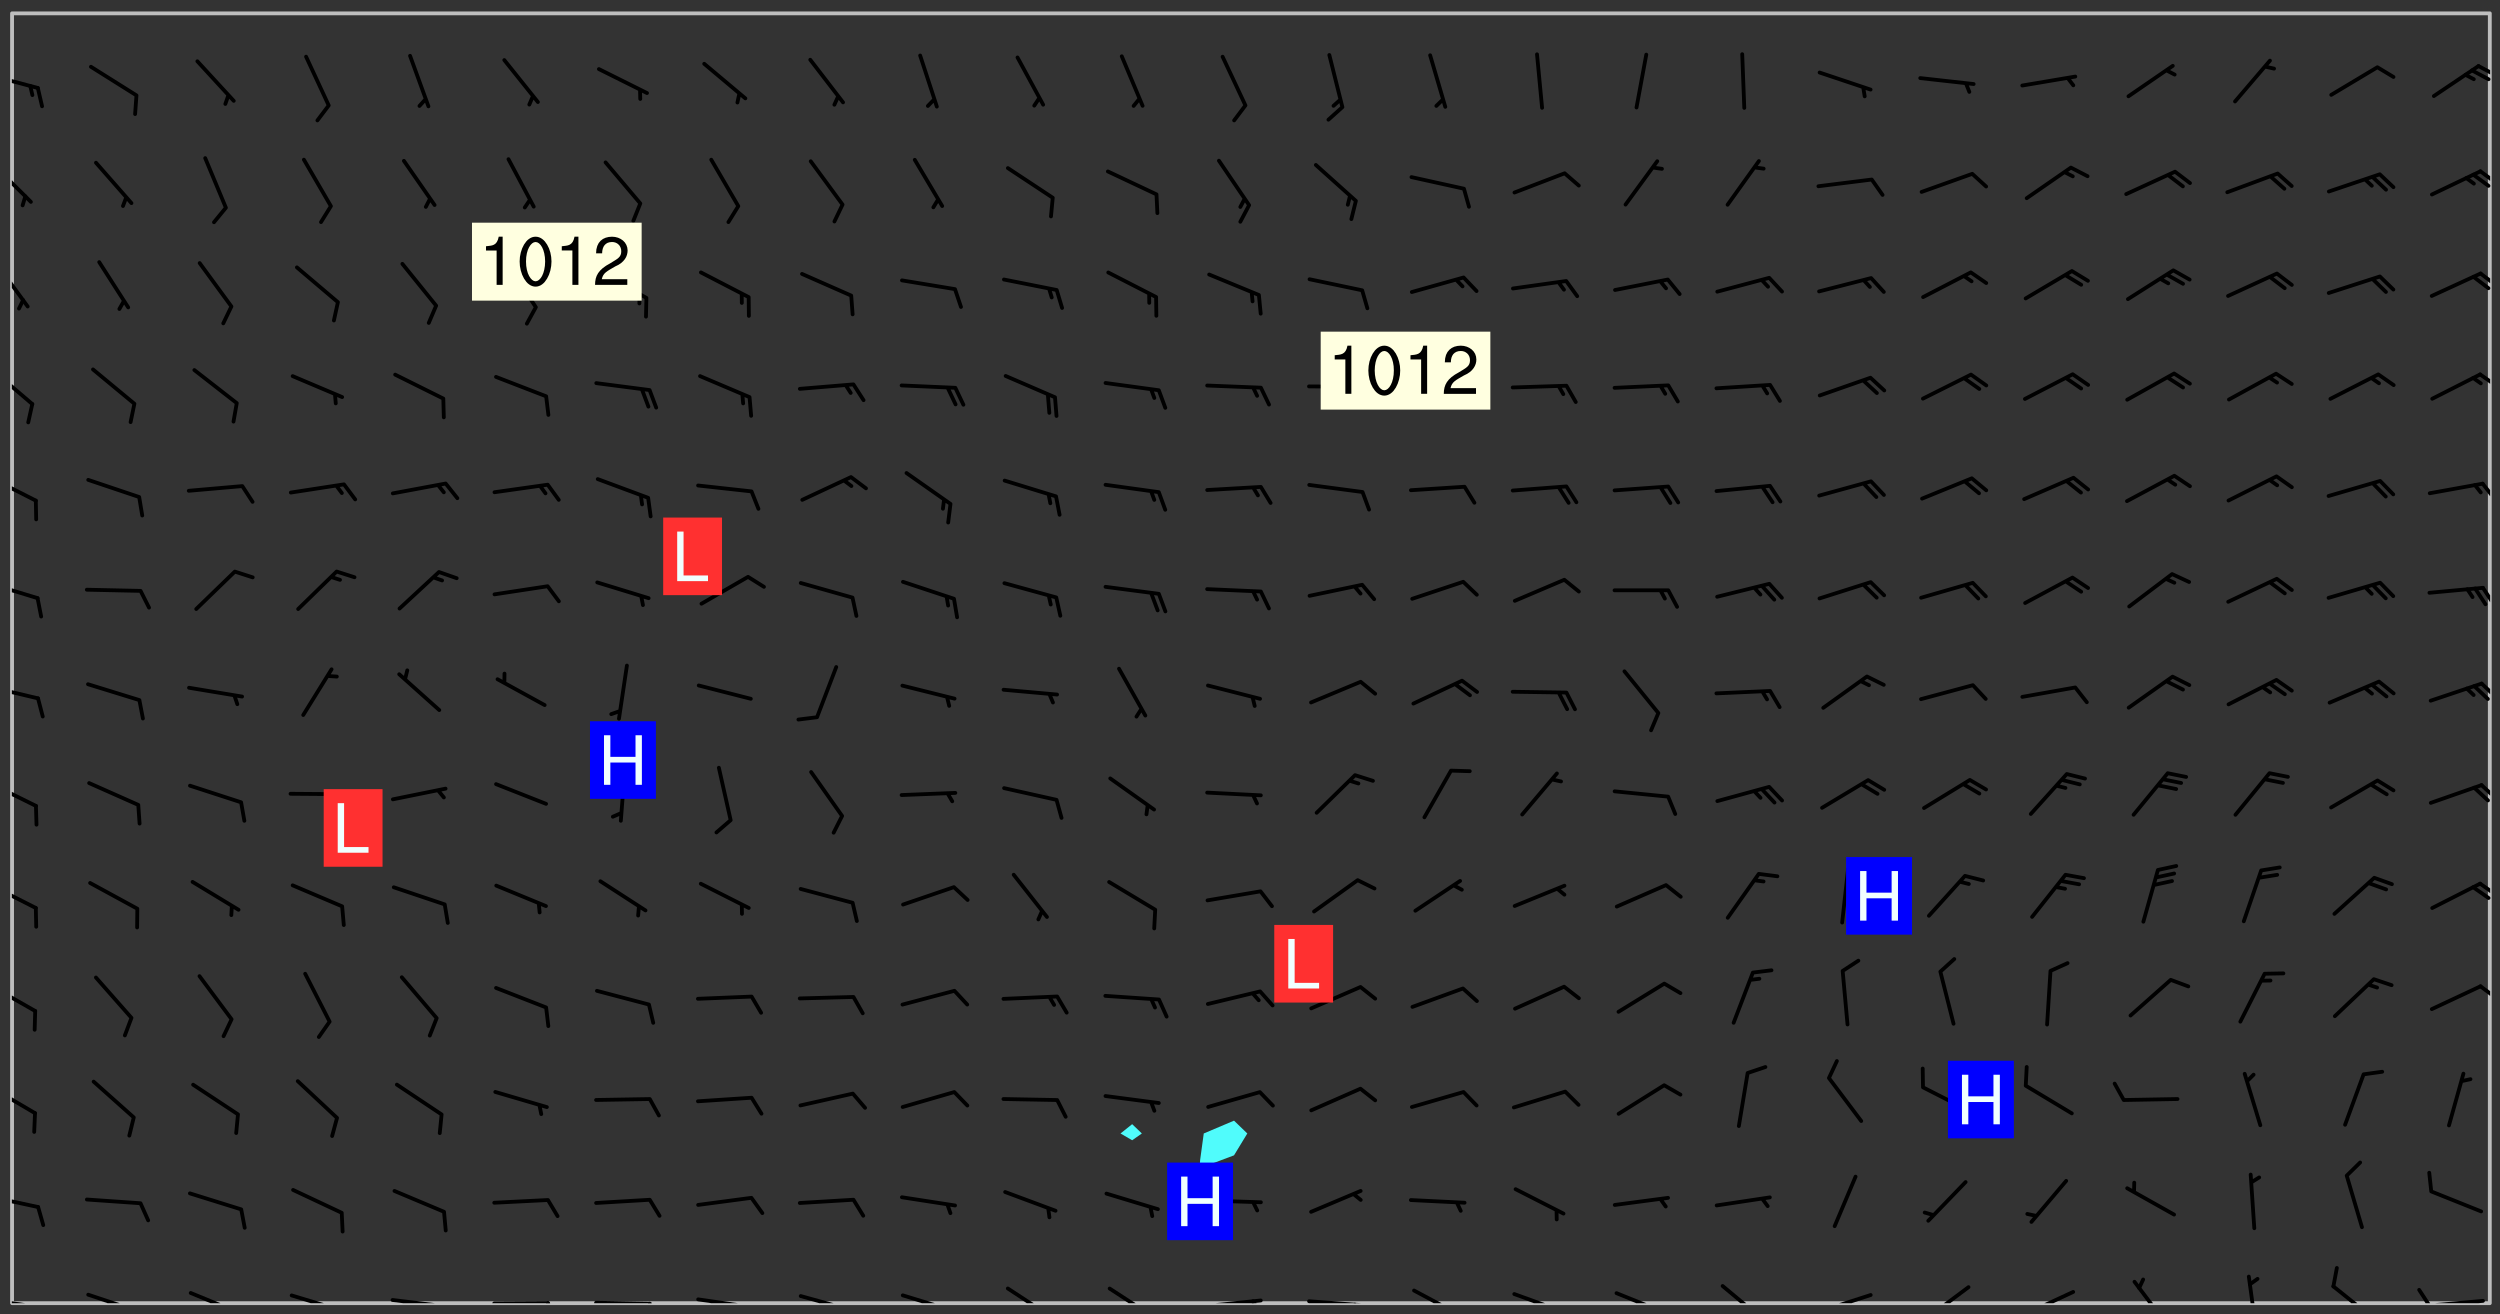 <svg xmlns="http://www.w3.org/2000/svg" role="img" xmlns:xlink="http://www.w3.org/1999/xlink" viewBox="142.45 309.95 326.84 171.84"><rect x="142.45" y="309.95" width="326.84" height="171.84" fill="#333333" stroke="none"/><defs><clipPath id="a"><path d="M144 311.672h1v168.656h-1zm0 0"/></clipPath><clipPath id="b"><path d="M144 311.672h324v168.656H144zm0 0"/></clipPath><clipPath id="c"><path d="M467 311.672h1v168.656h-1zm0 0"/></clipPath><clipPath id="d"><path d="M144 479h4v1.328h-4zm0 0"/></clipPath><clipPath id="e"><path d="M147 480h2v.328h-2zm0 0"/></clipPath><clipPath id="f"><path d="M153 478h8v2.328h-8zm0 0"/></clipPath><clipPath id="g"><path d="M167 478h8v2.328h-8zm0 0"/></clipPath><clipPath id="h"><path d="M180 479h8v1.328h-8zm0 0"/></clipPath><clipPath id="i"><path d="M193 479h8v1.328h-8zm0 0"/></clipPath><clipPath id="j"><path d="M200 480h2v.328h-2zm0 0"/></clipPath><clipPath id="k"><path d="M206 480h9v.328h-9zm0 0"/></clipPath><clipPath id="l"><path d="M213 480h3v.328h-3zm0 0"/></clipPath><clipPath id="m"><path d="M220 480h8v.328h-8zm0 0"/></clipPath><clipPath id="n"><path d="M227 480h2v.328h-2zm0 0"/></clipPath><clipPath id="o"><path d="M233 479h8v1.328h-8zm0 0"/></clipPath><clipPath id="p"><path d="M240 480h2v.328h-2zm0 0"/></clipPath><clipPath id="q"><path d="M246 479h9v1.328h-9zm0 0"/></clipPath><clipPath id="r"><path d="M252 480h2v.328h-2zm0 0"/></clipPath><clipPath id="s"><path d="M260 479h8v1.328h-8zm0 0"/></clipPath><clipPath id="t"><path d="M265 480h2v.328h-2zm0 0"/></clipPath><clipPath id="u"><path d="M273 478h8v2.328h-8zm0 0"/></clipPath><clipPath id="v"><path d="M287 478h7v2.328h-7zm0 0"/></clipPath><clipPath id="w"><path d="M300 479h8v1.328h-8zm0 0"/></clipPath><clipPath id="x"><path d="M306 479h2v1.328h-2zm0 0"/></clipPath><clipPath id="y"><path d="M313 479h8v1.328h-8zm0 0"/></clipPath><clipPath id="z"><path d="M319 480h2v.328h-2zm0 0"/></clipPath><clipPath id="A"><path d="M327 478h7v2.328h-7zm0 0"/></clipPath><clipPath id="B"><path d="M340 478h8v2.328h-8zm0 0"/></clipPath><clipPath id="C"><path d="M345 480h2v.328h-2zm0 0"/></clipPath><clipPath id="D"><path d="M353 478h8v2.328h-8zm0 0"/></clipPath><clipPath id="E"><path d="M367 477h7v3.328h-7zm0 0"/></clipPath><clipPath id="F"><path d="M380 479h8v1.328h-8zm0 0"/></clipPath><clipPath id="G"><path d="M393 477h8v3.328h-8zm0 0"/></clipPath><clipPath id="H"><path d="M406 478h8v2.328h-8zm0 0"/></clipPath><clipPath id="I"><path d="M406 480h3v.328h-3zm0 0"/></clipPath><clipPath id="J"><path d="M421 477h5v3.328h-5zm0 0"/></clipPath><clipPath id="K"><path d="M436 476h2v4.328h-2zm0 0"/></clipPath><clipPath id="L"><path d="M447 477h7v3.328h-7zm0 0"/></clipPath><clipPath id="M"><path d="M459 479h9v1.328h-9zm0 0"/></clipPath><clipPath id="N"><path d="M458 478h3v2.328h-3zm0 0"/></clipPath><clipPath id="O"><path d="M144 466h4v3h-4zm0 0"/></clipPath><clipPath id="P"><path d="M144 451h4v5h-4zm0 0"/></clipPath><clipPath id="Q"><path d="M144 438h4v5h-4zm0 0"/></clipPath><clipPath id="R"><path d="M466 438h2v3h-2zm0 0"/></clipPath><clipPath id="S"><path d="M144 425h4v4h-4zm0 0"/></clipPath><clipPath id="T"><path d="M466 425h2v3h-2zm0 0"/></clipPath><clipPath id="U"><path d="M465 425h3v3h-3zm0 0"/></clipPath><clipPath id="V"><path d="M144 411h4v5h-4zm0 0"/></clipPath><clipPath id="W"><path d="M466 412h2v3h-2zm0 0"/></clipPath><clipPath id="X"><path d="M144 399h4v3h-4zm0 0"/></clipPath><clipPath id="Y"><path d="M466 399h2v3h-2zm0 0"/></clipPath><clipPath id="Z"><path d="M144 385h4v4h-4zm0 0"/></clipPath><clipPath id="aa"><path d="M466 386h2v4h-2zm0 0"/></clipPath><clipPath id="ab"><path d="M144 371h4v5h-4zm0 0"/></clipPath><clipPath id="ac"><path d="M466 372h2v4h-2zm0 0"/></clipPath><clipPath id="ad"><path d="M144 357h3v7h-3zm0 0"/></clipPath><clipPath id="ae"><path d="M466 358h2v3h-2zm0 0"/></clipPath><clipPath id="af"><path d="M144 344h3v7h-3zm0 0"/></clipPath><clipPath id="ag"><path d="M466 345h2v3h-2zm0 0"/></clipPath><clipPath id="ah"><path d="M465 345h3v3h-3zm0 0"/></clipPath><clipPath id="ai"><path d="M144 331h3v6h-3zm0 0"/></clipPath><clipPath id="aj"><path d="M466 332h2v3h-2zm0 0"/></clipPath><clipPath id="ak"><path d="M465 332h3v3h-3zm0 0"/></clipPath><clipPath id="al"><path d="M144 319h4v3h-4zm0 0"/></clipPath><clipPath id="am"><path d="M466 318h2v2h-2zm0 0"/></clipPath><clipPath id="an"><path d="M465 318h3v3h-3zm0 0"/></clipPath><g id="ao" clip-path="url(#clip1)"><path fill="#fff" fill-opacity="0" fill-rule="evenodd" d="M0 0h1000v1000H0zm0 0"/><path fill="#d3d3d3" fill-opacity="0" fill-rule="evenodd" d="M162.152 355.867l-.234.293.059.234.117.172.176.234.293.348.113.059.117-.172.059-.234.176-.176.465-.176h.699l.234.293.289.816.059.176.176.23.352.234.699.699.172.176.234.348.234.41.289.582.41.465.23.234.234.176.117.23.176.293.172 1.164v.234l.059.289.059.117.117.117.348.41.117.172.176.176.176.234.117.172.172.352.059.234.234.406.234-.059-.176.176-.059.93h-.582l-.234-.113-.348.113-.117.117-.059.293-.059.176-.117.172-.465.293-.059.234-.059.113v.645l.059.172v.41l.059.059v.406l.059.406.117.176.059.059.23.641-.059.293v.699l-.059.582v.234l-.059.23-.055.352v1.922l.055.117h.426l-.367.117-.023.352.891 1.168 1.742.539 1.34.359v.539l.09.809.535.715 1.52.27.891-.086.09 1.164.535.18 1.16-.18 2.055-.984 1.16-.363 1.879-.176 1.695-.18-.18.719-1.516.086-1.25.09-.805.27-1.074.809.27.719.535.898-.18.625-.266.809.266 1.078.625.898.805.18 1.25-.18-.266.723.098.504.055.293v.172l.059.293v.406l.176.117.352.117h.406l.293-.176.113-.117.059-.117.117-.23.059-.176.352-.465.23-.176.176-.059.176.059.059.176.117.988.055.469.059.172.117.234.176.059.816.059h.289l.117.234.059.406.059.352v1.105l.117.293.117.348.289.699.176.352.582.754.352.176.172.059.469.234.641.465.348.234.293.176.293.055.23.062.816.348.293.176.113.172.352.352.117.176.523.641v.289l.059.352v.348l.059.352.059.289.117.059.172.059h.176l.582.234.176.117.176.289.176.234.113.234.293.23.117.117v.41l.059.055.289.234.234.117.059.117.117.172.059.117.23.234.059.176.234.059.117.059-.117.113-.059.117v.117l-.117.293-.117.289v.582l.176.117.117.059.059.117.117.117.113.059.176.348.059.352.059.406v.176l-.059.176-.117.699v.172l.117.176.293.293h.406l.176.117.117.172.117.293v.234h-.527l-.23-.234h-.234l-.176.059-.059.699.059.348.117.176.176.41.117.23.289.469.176.055h.523l.234.059.758.641.059.293v.234l.059.059.23.348v.352l-.117.172v.293l.293.289.293.176.172.059.293.176.293.117.582.406.289.234.293.176.219.16.016.012.23.176.641.523.176.234.117.176.176.176.113.172v.641l.117.176.469.117.582.117.234.059.23.113.293.117.113.059.586.352.289.172.176.062.176.055.176.059.699.352.289.176.234.055.289.176.234.117.641.406.293.117.172.059.234.059.41.059.23.059.234.117.059.172-.41.176.469.059.059.293.113.234.176.055.234.059.176.059.406.117.641.234.117.172.059.234v.176l-.059.117-.059.406.234.234.117.059.348.117.641.23.176.117.289.117.176.176.234.465.582 1.105.176.176.348.176.176.117.352.117 1.047.523.234.059.465.113.293.059.465.176.758.582.234.234.348.465.176.176.289.234.816.699.293.176.289.289.293.176.293.289.695.641.176.176.293.234.289.234.469.289.641.582.348.234.234.293.348.348.352.465.934.992.348.406.117.176.234.059.113.117.645.176.23.113.234.059.293.176.23.117.934.699.406.406.234.176.406.176.234.117.816.348.348.234.234.117.293.289.23.117.758.352.352.172.23.059.293.117.234.059.871.176h.816l.469.23.172.059.875.699.465.117.293.059.176.059.23.059.469.059.348.059.352.059.406.059h.293l.172.059v.23l.176.176h.293l.348.059.352.059.699.117h.641l.465-.234.293-.176.172-.117.41-.172.289-.176.934-.465.469-.293.523-.293.465-.172.465-.176 1.051-.465.289-.117.41-.117.289-.117.527-.176 1.516-.699.582-.348.289-.059.293-.059.348-.117.875-.23.352-.117h.113l.234-.059.875-.234.234-.059h.812l.352-.059.816-.117.172-.059.352-.055.293-.059.23-.059.816-.176.176-.059h.348l.234-.059.465-.117.758-.172.234-.059h.348l.41-.117.289-.059 1.285-.059h.289l.41-.059.23-.059h.176l.875-.117h.406l.41-.117h.348l.352-.113.871-.059h1.75l1.047.289.41.117.289.117.352.117.289.117 1.051.172.289.059h.293l.293.059.172.059.41.059.172.059.117.059h.117l.117.059.352.059h.113l.41.066 1.922.395 1.926.395 1.52.449 1.695.719 2.145.805 1.605-.719 1.43-.805 1.16-1.078 1.25-.449 3.035-.719 1.875-.359 2.145-1.348 2.234-1.254 2.5-1.258 1.695-.449 1.785-.18 1.16-.27.625.539 1.34-.27.715-.988.984-1.344.445-.18.805-.359 1.875-.539 1.785-.449 1.25-.27 1.16-.09 1.699-.09 1.961-.27 1.25-.09h.539l.625-.09h.891l2.145-.18 2.41-.18 2.59-.09 1.695.18 1.609.09 1.43.359 1.16.719 1.875.988 1.16 1.527.266.715.629.09.355.898.535.539.535 1.527 1.074.359h.535l-.805.535.09 1.707.715 2.695.891.805.895.988.715 1.258 1.785.539 1.52-.18.355 1.344 1.609-.805.98-.539.27.27.316-.215.219-.145.801.449.449-.359h.355l.535-.27.539-.719.535-.27.625-.988 1.16.449.84.371 1.395.617 1.695-.18h1.605l1.785.09.18-1.707.535-1.344.805.27.492.848.402.406-.09.539v.359l.715.449.711-.27h1.43l.359.988.445 1.258.715 1.344 1.25.629 1.695.629.715-.18.18-.539.98-.09.449.359.086 1.258-.266.629-.535.18v.539l.715.984.266.539.984.988.801 1.078-.266.359-.09.898-.625 2.332-.355 2.066-.09 1.793-.18.719-.09.539v1.438l-.98 1.883-.359 1.707-.535.898-.805 1.168-.266.539 2.055 1.254.086.359-.355.539-.09-.18v.809l.09 1.438-.445.715-1.074.094-.266.715.535.898.805.719 1.16.809 1.34.27.445.359-.355.449-1.789-.09-1.25-.449-.715-.719-.625-.09-.176 3.59-.188 1.309h89.359V311.703h-55.27v49.082l.762.125 3.289.543 2.023 2.836v2.754l2.352.332 2.348.332h4.051l-1.379 4.16-2.023.707-2.023.703-.543.344-2.594 1.617-.188.117-2.023-2.078-.73-2.742-2.672-2.078-1.375-3.5-.066-.082-1.957-2.672 2.75-1.418v-49.082H294.422v91.414l.117.031.133.012.074.074.105.047.09.059.086.059.09.059.297.297.059.09.031.117.027.117.016.137-.031.117-.059.09-.059.086-.043.105-.047.102-.027.121v.145l.176.27.148.148.074.086.074.074.043.105.062.09.059.086.043.105.059.09.047.102.043.105.059.086.117.18.074.074.062.086.059.09.043.105.059.09.059.086.062.09.059.09.043.102.117.18.074.074.059.086.074.074.09.059.105.047h.148l.133-.016.133.016.102-.047.074-.074.047-.102-.016-.133v-.148l-.047-.105-.027-.117-.047-.102-.027-.121-.043-.102-.062-.09-.043-.102-.043-.105-.031-.117-.016-.133-.012-.137.086-.059.059-.086.121-.031.043.105.016.133v.117l.059.102.059.09.09.059.148.148.059.09.043.105-.012.102.086.059.105.047.086.059.09.059.074.074-.117.027-.105.047-.086.059-.074.074-.059.09-.062.086-.027.121-.047.102-.043.105-.031.117-.012.133-.016.133v.148l.027.117.047.105.043.102.059.09.074.074.09.059.074.074.09.059.059.09.043.105.047.102.117.031.133.016h.148l.117-.031.105.043.043.105.047.102.027.121L299.5 410l.027.117.031.121.027.117.105.043.102.047.133-.016.148.148.062.086.074.074.07.074.09.062.105.043.102.043.117.031.137.016.117-.031.074-.074.027-.117-.012-.133-.031-.121-.027-.117.043-.105h.117l.09.062.117.027h.148l.133.016h.148l.133.016.133-.016h.148l.133-.016.133-.012.137.012.117-.027.133-.016.191-.059-.059.176-.016.133-.027.121-.016.133-.059.086-.133.016-.105.047-.105.043-.117.031-.117.027-.266.031h-.148l-.133.016-.074.074.059.086.148.148.117.18.074.07.09.062.09.059.086.059.09.059.102.043.105.062.105.043.086.059.105.047.102.043.18.117.059.09-.043.102-.047.105.016.133.223.223.059.09.043.102.031.121.043.102.016.133.031.117.012.137.031.117.148.148.102.043.105.043.117.031.133.016.137.016h.117l.117-.031.09-.059.043-.105.047-.102.043-.105.031-.117.012-.133v-.148l-.012-.133-.016-.133-.031-.117-.043-.105-.047-.105-.043-.102-.043-.105-.016-.133.016-.133.027-.117.031-.117.027-.121.047-.102.09-.059.086-.062.074-.074.09-.059.223-.223.059-.086.074-.074.117-.18.059-.086v-.148l-.074-.074-.102-.047-.105-.043-.102-.043-.059-.09-.047-.105-.027-.117.09-.059.117-.031.102-.043.18-.117.148-.148.012-.133-.012-.105-.09-.059-.133.016h-.148l-.133.016-.133-.016-.121-.031-.086-.059-.074-.074-.059-.09-.062-.086-.117-.18-.059-.086.031-.121.086-.059.121-.031.059-.086v-.121l-.031-.117-.059-.09-.059-.086-.047-.105-.027-.117-.016-.133.059-.09.074-.074.09-.059.117-.18.074-.074.059-.086.148-.148.121-.031.133-.016.133.016.074.074.043.105.016.133-.031.117-.117.031-.133.012-.148.148-.043.105-.047.102-.027.121-.031.117v.148l.031.117.043.105.059.09.074.07.074.074.117.031.121.027.117-.027.133-.016h.117l.09.059.074.074.047.105.059.086.102.047.133.016.105.043.086.059-.012.105-.074.074-.18.117-.059.09-.09.059-.07.074-.074.074-.062.09-.027.117-.016.133.016.133-.016.133v.148l.016.133.027.117.031.121.074.074.09.059.086.059.09.059.117.031v.086l-.102.047-.09.059-.266.031-.117.027h-.148l-.105.043-.102.047-.059.09-.062.234-.012.133-.031.121-.016.133v.293l-.012.133.012.137.016.133.133.016.133.012.121.031.086.059.074.074.047.105.043.102.016.133v.445l-.016.133v.445l.031.266.027.117.016.133.031.117.086.211.031.266v.148l-.031.117-.027.117-.031.121-.027.117-.031.117-.031.121-.012.133-.016.133.09.059.117-.031.102.016.047.105-.031.266v.441l-.043.105-.047.105-.043.102-.043.105-.059.086-.031.121-.043.117-.031.117-.016.133.016.133.059.09.105.047.086.059.059.086-.012.137-.031.117-.043.102v.445l-.016.133v.148l-.031.117-.043.105-.027.117-.047.105-.043.102-.031.121-.027.117-.031.133-.031.117-.027.117-.043.105-.031.117-.031.121-.012.133-.016.133v.297l.027.117v.148l.047.398.027.117.059.09.121.031h.148l.133-.016.059.09v.117l-.059.09-.09.059-.102.043-.105.047-.09.059-.086.059-.137.016-.117-.031-.133-.016-.102.047-.062.086-.012.137-.016.133-.031.117-.027.117-.016.133-.031.121v.297l.016.133.031.117v.148l.012.133v.148l-.027.117-.047.102-.027.121-.031.117-.059.09-.074.074-.102.043-.105.047-.117.027-.121.031-.102-.047.059-.086.105-.047.027-.117.031-.117.027-.121.031-.117v-.148l.016-.133-.031-.117-.043-.105-.105.016-.074.074-.102.043-.09.062-.074.074-.043.102-.016.133-.031.117L304.25 426l-.031.117-.027.117-.031.121-.027.117-.031.117-.043.105-.09.059h-.09l-.117-.031-.031-.086.016-.137-.031-.117v-.148l-.012-.133v-.148l-.062-.234-.027-.121-.043-.102-.047-.105-.059-.086-.059-.09-.043-.105-.062-.086-.148-.148-.07-.074-.105-.047-.105-.043-.102-.043-.297-.297-.09-.074-.086-.059-.105-.043-.09-.062-.086-.059-.105-.043-.09-.059-.086-.062-.074-.07-.105-.047-.086-.059-.105-.043-.09-.062-.102-.043-.105-.043-.086-.059-.105-.047-.105-.043-.102-.047-.09-.059-.102-.043-.105-.043-.09-.062-.117-.027-.133-.016-.133.016H299.75l-.133.016-.117-.031-.09-.059-.074-.074-.09-.059-.102-.047h-.148l-.121-.027-.102-.043-.074-.074-.117-.18-.09-.059-.102-.043-.09-.062-.105-.043-.09-.059-.086-.059-.105-.047-.059-.086-.059-.09-.043-.105-.047-.102-.074-.074-.086-.059-.074-.074-.09-.059-.223-.223-.043-.105-.031-.266.105-.043h.145l.105.043.074.074.09.059.086.059.105.047.09.059.148.148.07.074.148.148.062.086.074.074.086.059.074.074.09.062.09.059.086.059.27.176.102.047.105.043.102.043.047-.074.059-.086.074-.074.07-.074.105.043.074.074.059.09.043.102.047.105.043.105.121.027.117-.027.074-.09.043-.105.059-.09.074-.074.105-.043.117-.027.133.012.09.059.148.148.059.09.043.105.047.102.043.105.043.102.105.047.105.043.133.016.086-.059.059-.09.074-.074.105-.043.117.027.105.047.102.043.105.043.102.047.18.117v.117l-.016.133.016.133.016.137.059.086.102.047.121.027.117.031h.148l.117-.031.059-.09.18-.117.059-.09.074-.074.059-.086.117-.18.18-.117.117.031.09.059.043.074-.016.133v.117l.09.059h.148l.133-.016.133-.012.266-.031.105-.043.117-.031.121-.027.074-.074.07-.074.062-.09-.016-.105-.047-.102-.102-.043-.105-.016-.117.027-.266.031h-.148l-.074-.074-.09-.059-.117-.031-.117-.027-.133-.016h-.148l-.133.016h-.297l-.105-.047-.148-.148-.043-.102-.059-.09.223-.223.086-.059.105-.043.117-.031.133-.016.133.016.137.016.102.043.133-.012.09-.062.102-.043.062-.09-.047-.102-.09-.059-.117-.031-.102-.043-.059-.09-.062-.09v-.117l.016-.133.105-.047.074-.07v-.121l-.09-.059-.031-.117.09-.059.074-.074.043-.105.059-.09.047-.102.016-.133v-.148l-.047-.105-.043-.102-.09-.059-.133-.016-.102-.043-.137-.016-.117-.031h-.445l-.133-.016-.133-.012-.133-.016-.117-.031h-.148l-.133-.016-.133-.012-.266-.031-.121-.043-.086-.059-.074-.074v-.148l.012-.133.105-.047.102-.043.133-.016h.152l.133-.016h.293l.121.031.102.043.09.059.234.062.121-.047.09-.059.102-.043.133-.016.105.043.102.047.133.012.121-.027h.145l.121-.031.117-.027.105-.047.074-.074.086-.059.148-.148.059-.086.047-.105.027-.117.016-.105-.102-.043-.09-.059-.117-.031-.105-.043-.09-.062-.074-.086-.074-.074-.102-.043-.105-.047-.102-.043-.059-.09-.047-.102-.086-.211-.062-.086-.059-.09-.074-.074-.086-.059h-.27l-.117.031-.09.059-.102.043-.133.016-.105-.016-.027-.117-.062-.09-.117-.031-.102-.043-.148-.148-.031-.117-.016-.105.074-.074.18-.117.117-.027.117-.031.137.016.102.043.105.043.102.047.105.043.117.031.133.016.117.027.133.016.105-.016.09-.059-.074-.074-.105-.043-.074-.074-.074-.09-.148-.148-.086-.059-.09-.059-.074-.074-.09-.059-.102-.047-.121-.027-.102-.047-.105-.043-.117-.031-.102-.043-.121-.031h-.148l-.117.031-.105.043-.086.062-.18.117-.086.059-.09.059-.105.047-.086.059-.105.043-.102.043-.105.047-.074.074-.059.09-.059.086-.047.105-.059.086-.074.074-.133-.012-.117-.031h-.117l-.074.074-.09.059-.074.074-.09.059-.086.059-.105.047-.102.043-.137.016-.102-.043-.148-.148-.105-.047h-.086l-.105.047-.102.043-.121.031-.117-.031-.074-.074v-.117l.031-.121.074-.07.059-.09.074-.074.117-.031.105-.043h.293l.133-.016.137-.016.102-.043.09-.059.102-.047.09-.059.133-.012.09.059.133.012.09-.059.086-.059.105-.043.09-.059.086-.062.09-.059.148-.148.059-.086.059-.09.105-.043.133-.016.117.027.121.031.059-.059.059-.09.031-.266.027-.117.105.012.133.016.102-.043.09-.059.059-.09.074-.074.059-.09.047-.102.012-.133-.012-.133-.047-.105-.148-.148-.059-.09-.059-.086-.043-.105v-.445l.016-.133v-.148l.012-.133-.059-.059-.09.059-.102-.043-.18-.117-.086-.059-.062-.09-.059-.09-.074-.074-.086-.059-.121.031-.102.012-.105.047-.086.059-.105.043-.148.148-.09.059-.086.059-.09.062-.105.043-.133.016v-.121l.105-.043.117-.031.074-.07.043-.105v-.148l-.027-.117-.148-.148-.133-.016h-.148l-.117.031-.105.043-.102.043-.09.062-.117.027-.074-.074.012-.133-.043-.102-.043-.105-.09-.059-.117.027-.121.031-.117.031-.102.043-.121.031-.102.043-.105.043-.09.059-.102.016v-.117l.016-.133-.059-.09-.074.043-.148.148-.059.09-.074.074-.047.105-.043.102-.074.074-.059.09-.074.074-.059.086-.074.074-.09.062-.074.07-.074.074-.102.016-.133.016-.105-.043v-.121l.148-.148.043-.102.059-.09.047-.102.043-.105.059-.09.031-.117.043-.102.031-.121.027-.117.047-.105.043-.102.043-.105.074-.07.09-.062.09-.059.102-.043h.297l.266-.031.105-.043-.074-.074-.117-.031-.105-.043-.09-.059-.102-.047-.09-.059-.102-.043-.105-.043-.09-.062-.086-.059-.105-.043-.102-.043-.121-.031-.117-.031-.102-.043L297.5 410.25l-.102-.043-.09-.059-.043-.105-.016-.133.102-.043.133-.016.137.016.133-.016.102-.043.059-.09.016-.105-.09-.059-.074-.074-.102-.043-.09-.059-.148-.148-.043-.105-.016-.133v-.293l-.059-.09-.09-.059-.074-.074-.043-.105-.031-.117-.059-.09-.074-.074-.117-.027-.074-.074-.09-.059-.09-.062-.086-.059-.074-.074-.059-.086-.047-.105-.086-.059-.148-.148-.195-.059-.133.016-.102.043-.074.074-.047.102-.043.105-.059.09-.059.086-.297.297-.09.059h-.086l-.062-.086-.043-.105.031-.117.059-.09.027-.117-.012-.133-.09-.062-.105.047-.117.027-.117.031-.27.176-.102.047-.117.027-.105.047-.09.059-.102.043-.059-.086-.047-.105.016-.133.047-.105.07-.074.074-.07.059-.09v-.148l-.043-.105h-.238l-.102.047-.031.117-.027.117-.031.121-.074.043-.133.016-.074-.047-.043-.102-.043-.105-.047-.102-.043-.105-.121.031-.102.043-.133.016-.117.031-.105.043-.09.059-.102.047-.121.027-.133.016-.102-.043-.059-.09-.047-.105-.043-.102-.043-.105v-.117l.059-.09.086-.059.18-.117.102-.047.105-.043.105-.059.102-.043.09-.062.102-.043.105-.059.102-.047.09-.059.105-.043.102-.043.09-.062.102-.043.137-.016.117.031.102.043.121.031.102.043.105.047.102.043.105.043.102.047.105.043.102.043.105.047.086.059.105.043.117.031.105.043.102.047.09.059.105.043.102.043.105.047.117.027.102.047.121.027h.148l.086-.059.016-.102.059-.09-.027-.117-.074-.074-.117-.18-.074-.074-.09-.074-.18-.117-.086-.059-.105-.043-.102-.047-.27-.176-.059-.09-.074-.074-.059-.09-.043-.102-.031-.117-.016-.137v-.562l-.012-.133-.016-.133-.031-.117-.016-.133-.012-.133-.031-.121-.223-.223-.059-.086-.016-.105.031-.117.133-.016v-91.414H172.992v1.453l-.059.234-.352 1.051-.172.523-.117.348-.176.41-.117.172-.234.293-.23.059h-.352l-.117.059-.23.406v.293l.117.176.23.23.117.234.641.758.293.465.176.234.23.352.234.348.641.816.176.465.172.41.117.695.176.469.117 1.398.059.465v.875l.117 1.047v4.781l-.059.465-.352 1.281-.176.523-.113.41-.352.93L172.934 336l-.234.582-.117.176-.172.348-.176.406-.352.816-.059.293-.113.293-.117.289-.059.176-.117.875-.059.406-.059.117-.059.176-.059.172-.23.527-.117.172v.234l-.117.234-.059.172-.176.586v.289l-.059.176v.293l-.059.113-.059.527v.172l-.055.234v2.621l-.176.816-.117.176-.176.234-.117.172-.113.234-.586.934-.23.289-.293.465-.176.234-.289.352-.352.699-.113.23-.176.41-.176.23-.406.527-.816.699-.293.172-.289.234-.176.117-.176.176-.523.406-.527.176-.172.176-.234.055-.641.176h-.758m12.211 31.023l-1.074.449.359.895 1.25-.715.445-.539-.98-.09"/><path fill="#d3d3d3" fill-opacity="0" fill-rule="evenodd" d="M201.508 416.598h-.895l.449.629.98.359.805-.09.445-.988-.176.09-.715-.355-.895.355m154.621 59.07l-.059-.523v-.293l.113-.293.059-.23.469-.469h.113l.117-.113.117-.059h.176l.234-.059h.348l.234.059.117.059.23.172.059.176.117.582v.293l-.117.176-.172.289-.176.176-.527.523-.23.234-.117.059h-.176l-.117-.059-.406-.293-.176-.117-.117-.059-.059-.113-.055-.117m6.641-10.957l-.059-.172v-1.109l.059-.172.176-.059.172-.059h.176l.234-.059.117.059.059.699-.059.172-.117.176-.117.059-.234.523-.113.059h-.234l-.059-.117m9.613-14.391l-.117-.176v-.699l.293-.875.117-.172.176-.352.113-.23.117-.293.352-.758.117-.23.172-.234h.176l.117-.059h.641l.117.059.234.234.172.113.352.293.117.117.113.176v.113l.117.059.117.117v.699l-.059.176v.23l-.059.176-.348 1.051-.117.23-.117.234-.117.059-.23.234-.641.289h-.875l-.41-.117-.641-.465"/><path fill="none" stroke="#bebebe" stroke-linecap="round" stroke-linejoin="round" stroke-miterlimit="10" stroke-width=".5" d="M467.957 311.695H144.027v168.625h323.93v-168.625"/><g clip-path="url(#a)"><path fill="#fff" fill-opacity="0" fill-rule="evenodd" d="M144 475.891v4.438h.004H144V311.672h.004H144v164.219"/></g><g clip-path="url(#b)"><path fill="#fff" fill-opacity="0" fill-rule="evenodd" d="M144.004 480.328V311.672h146.461v145.246l-1.523 1.219 1.523.887 1.266-.887-1.266-1.219v-145.246h13.316v144.789l-3.957 1.676-.48 3.52-.051.918.051.027.242-.027 4.195-1.578 1.738-2.859-1.738-1.676V311.672h164.215v168.656H144.004"/></g><path fill="#50fcfc" fill-rule="evenodd" d="M290.465 459.023l-1.523-.887 1.523-1.219 1.266 1.219-1.266.887m8.879 3.578l-.051-.027.051-.918.48-3.52 3.957-1.676 1.738 1.676-1.738 2.859-4.195 1.578-.242.027"/><g clip-path="url(#c)"><path fill="#fff" fill-opacity="0" fill-rule="evenodd" d="M467.996 480.328H468V311.672h-.004H468v168.656h-.004"/></g><g clip-path="url(#d)"><path fill="none" stroke="#000" stroke-linecap="round" stroke-linejoin="round" stroke-miterlimit="10" stroke-width=".5" d="M147.477 480.824l-6.953-.992"/></g><g clip-path="url(#e)"><path fill="none" stroke="#000" stroke-linecap="round" stroke-linejoin="round" stroke-miterlimit="10" stroke-width=".5" d="M147.477 480.824l.836 2.309"/></g><g clip-path="url(#f)"><path fill="none" stroke="#000" stroke-linecap="round" stroke-linejoin="round" stroke-miterlimit="10" stroke-width=".5" d="M160.648 481.441l-6.664-2.227"/></g><g clip-path="url(#g)"><path fill="none" stroke="#000" stroke-linecap="round" stroke-linejoin="round" stroke-miterlimit="10" stroke-width=".5" d="M173.879 481.668l-6.496-2.68"/></g><g clip-path="url(#h)"><path fill="none" stroke="#000" stroke-linecap="round" stroke-linejoin="round" stroke-miterlimit="10" stroke-width=".5" d="M187.309 481.348l-6.727-2.039"/></g><g clip-path="url(#i)"><path fill="none" stroke="#000" stroke-linecap="round" stroke-linejoin="round" stroke-miterlimit="10" stroke-width=".5" d="M200.75 480.75l-6.977-.844"/></g><g clip-path="url(#j)"><path fill="none" stroke="#000" stroke-linecap="round" stroke-linejoin="round" stroke-miterlimit="10" stroke-width=".5" d="M200.75 480.75l.883 2.289"/></g><g clip-path="url(#k)"><path fill="none" stroke="#000" stroke-linecap="round" stroke-linejoin="round" stroke-miterlimit="10" stroke-width=".5" d="M214.09 480.309l-7.027.043"/></g><g clip-path="url(#l)"><path fill="none" stroke="#000" stroke-linecap="round" stroke-linejoin="round" stroke-miterlimit="10" stroke-width=".5" d="M214.09 480.309l1.164 2.156"/></g><g clip-path="url(#m)"><path fill="none" stroke="#000" stroke-linecap="round" stroke-linejoin="round" stroke-miterlimit="10" stroke-width=".5" d="M227.402 480.395l-7.023-.129"/></g><g clip-path="url(#n)"><path fill="none" stroke="#000" stroke-linecap="round" stroke-linejoin="round" stroke-miterlimit="10" stroke-width=".5" d="M227.402 480.395l1.113 2.188"/></g><g clip-path="url(#o)"><path fill="none" stroke="#000" stroke-linecap="round" stroke-linejoin="round" stroke-miterlimit="10" stroke-width=".5" d="M240.684 480.832l-6.957-1.008"/></g><g clip-path="url(#p)"><path fill="none" stroke="#000" stroke-linecap="round" stroke-linejoin="round" stroke-miterlimit="10" stroke-width=".5" d="M240.684 480.832l.828 2.309"/></g><g clip-path="url(#q)"><path fill="none" stroke="#000" stroke-linecap="round" stroke-linejoin="round" stroke-miterlimit="10" stroke-width=".5" d="M253.906 481.27l-6.773-1.879"/></g><g clip-path="url(#r)"><path fill="none" stroke="#000" stroke-linecap="round" stroke-linejoin="round" stroke-miterlimit="10" stroke-width=".5" d="M252.922 480.996l.266 1.195"/></g><g clip-path="url(#s)"><path fill="none" stroke="#000" stroke-linecap="round" stroke-linejoin="round" stroke-miterlimit="10" stroke-width=".5" d="M267.195 481.359l-6.719-2.062"/></g><g clip-path="url(#t)"><path fill="none" stroke="#000" stroke-linecap="round" stroke-linejoin="round" stroke-miterlimit="10" stroke-width=".5" d="M266.219 481.059l.23 1.207"/></g><g clip-path="url(#u)"><path fill="none" stroke="#000" stroke-linecap="round" stroke-linejoin="round" stroke-miterlimit="10" stroke-width=".5" d="M280.09 482.254l-5.879-3.852"/></g><g clip-path="url(#v)"><path fill="none" stroke="#000" stroke-linecap="round" stroke-linejoin="round" stroke-miterlimit="10" stroke-width=".5" d="M293.41 482.246l-5.887-3.836"/></g><g clip-path="url(#w)"><path fill="none" stroke="#000" stroke-linecap="round" stroke-linejoin="round" stroke-miterlimit="10" stroke-width=".5" d="M307.277 479.969l-6.992.719"/></g><g clip-path="url(#x)"><path fill="none" stroke="#000" stroke-linecap="round" stroke-linejoin="round" stroke-miterlimit="10" stroke-width=".5" d="M306.258 480.074l.684 1.02"/></g><g clip-path="url(#y)"><path fill="none" stroke="#000" stroke-linecap="round" stroke-linejoin="round" stroke-miterlimit="10" stroke-width=".5" d="M320.602 480.59l-7.008-.52"/></g><g clip-path="url(#z)"><path fill="none" stroke="#000" stroke-linecap="round" stroke-linejoin="round" stroke-miterlimit="10" stroke-width=".5" d="M319.582 480.512l.492 1.125"/></g><g clip-path="url(#A)"><path fill="none" stroke="#000" stroke-linecap="round" stroke-linejoin="round" stroke-miterlimit="10" stroke-width=".5" d="M333.508 481.988l-6.191-3.32"/></g><g clip-path="url(#B)"><path fill="none" stroke="#000" stroke-linecap="round" stroke-linejoin="round" stroke-miterlimit="10" stroke-width=".5" d="M347.027 481.527l-6.605-2.398"/></g><g clip-path="url(#C)"><path fill="none" stroke="#000" stroke-linecap="round" stroke-linejoin="round" stroke-miterlimit="10" stroke-width=".5" d="M346.066 481.18l.172 1.215"/></g><g clip-path="url(#D)"><path fill="none" stroke="#000" stroke-linecap="round" stroke-linejoin="round" stroke-miterlimit="10" stroke-width=".5" d="M360.297 481.645l-6.512-2.633"/></g><g clip-path="url(#E)"><path fill="none" stroke="#000" stroke-linecap="round" stroke-linejoin="round" stroke-miterlimit="10" stroke-width=".5" d="M373.055 482.578l-5.395-4.5"/></g><g clip-path="url(#F)"><path fill="none" stroke="#000" stroke-linecap="round" stroke-linejoin="round" stroke-miterlimit="10" stroke-width=".5" d="M380.328 481.406l6.688-2.152"/></g><g clip-path="url(#G)"><path fill="none" stroke="#000" stroke-linecap="round" stroke-linejoin="round" stroke-miterlimit="10" stroke-width=".5" d="M394.168 482.43l5.637-4.203"/></g><g clip-path="url(#H)"><path fill="none" stroke="#000" stroke-linecap="round" stroke-linejoin="round" stroke-miterlimit="10" stroke-width=".5" d="M407.113 481.805l6.375-2.953"/></g><g clip-path="url(#I)"><path fill="none" stroke="#000" stroke-linecap="round" stroke-linejoin="round" stroke-miterlimit="10" stroke-width=".5" d="M408.043 481.375l-.98-.738"/></g><g clip-path="url(#J)"><path fill="none" stroke="#000" stroke-linecap="round" stroke-linejoin="round" stroke-miterlimit="10" stroke-width=".5" d="M421.504 477.523l4.227 5.613"/></g><path fill="none" stroke="#000" stroke-linecap="round" stroke-linejoin="round" stroke-miterlimit="10" stroke-width=".5" d="M422.117 478.34l.52-1.113"/><g clip-path="url(#K)"><path fill="none" stroke="#000" stroke-linecap="round" stroke-linejoin="round" stroke-miterlimit="10" stroke-width=".5" d="M436.453 476.848l.953 6.961"/></g><path fill="none" stroke="#000" stroke-linecap="round" stroke-linejoin="round" stroke-miterlimit="10" stroke-width=".5" d="M436.594 477.859l.996-.715"/><g clip-path="url(#L)"><path fill="none" stroke="#000" stroke-linecap="round" stroke-linejoin="round" stroke-miterlimit="10" stroke-width=".5" d="M447.508 478.129l5.48 4.398"/></g><path fill="none" stroke="#000" stroke-linecap="round" stroke-linejoin="round" stroke-miterlimit="10" stroke-width=".5" d="M447.508 478.129l.453-2.41"/><g clip-path="url(#M)"><path fill="none" stroke="#000" stroke-linecap="round" stroke-linejoin="round" stroke-miterlimit="10" stroke-width=".5" d="M460.062 480.641l7-.621"/></g><g clip-path="url(#N)"><path fill="none" stroke="#000" stroke-linecap="round" stroke-linejoin="round" stroke-miterlimit="10" stroke-width=".5" d="M460.062 480.641l-1.34-2.059"/></g><g clip-path="url(#O)"><path fill="none" stroke="#000" stroke-linecap="round" stroke-linejoin="round" stroke-miterlimit="10" stroke-width=".5" d="M147.434 467.754l-6.867-1.48"/></g><path fill="none" stroke="#000" stroke-linecap="round" stroke-linejoin="round" stroke-miterlimit="10" stroke-width=".5" d="M147.434 467.754l.672 2.363m12.715-2.859l-7.012-.488m7.012.488l1 2.238m12.164-1.438l-6.707-2.09m6.707 2.09l.457 2.41m12.684-1.961l-6.359-2.988m6.359 2.988l.117 2.453M200.5 468.375l-6.477-2.723M200.5 468.375l.223 2.445m13.363-3.984l-7.02.355m7.02-.355l1.258 2.105m12.055-2.137l-7.016.418m7.016-.418l1.277 2.098m12.012-2.352l-6.965.926m6.965-.926l1.43 1.996m11.91-1.746l-7.016.426m7.016-.426l1.281 2.09m12-1.34l-6.945-1.074m5.934.918l.406 1.156m13.742-.312l-6.586-2.449m5.625 2.094l.164 1.215m14.18-1.066l-6.727-2.035m5.75 1.738l.238 1.203m14.203-1.809l-7.023-.23m6 .199l.543 1.102m13.52-2.551l-6.473 2.73m5.531-2.332l.953.773m13.578.367l-7.02-.348m5.996.297l.523 1.109m13.434.363l-6.262-3.191m5.352 2.727l.023 1.227m14.555-2.82l-6.965.926m5.953-.793l.711 1m13.609-1.195l-6.949 1.051m5.938-.898l.73.988m8.754 2.621l2.734-6.473m9.508 5.766l4.879-5.059m-4.168 4.324l-1.18-.34m13.953 1.227l4.543-5.363m-3.883 4.582l-1.199-.262m13.059-3.359l6.129 3.441m-5.234-2.941l.027-1.227m15.223-1.059l.473 7.012m-.402-5.992l1.039-.648m11.445-.234l1.992 6.738m-1.992-6.738l1.754-1.719m9.297 3.781l6.523 2.613m-6.523-2.613l-.262-2.441"/><g clip-path="url(#P)"><path fill="none" stroke="#000" stroke-linecap="round" stroke-linejoin="round" stroke-miterlimit="10" stroke-width=".5" d="M147.027 455.48l-6.055-3.562"/></g><path fill="none" stroke="#000" stroke-linecap="round" stroke-linejoin="round" stroke-miterlimit="10" stroke-width=".5" d="M147.027 455.48l-.105 2.453m13.016-1.898l-5.246-4.676m5.246 4.676l-.582 2.383m14.207-2.781l-5.863-3.875m5.863 3.875l-.234 2.441m13.184-1.977l-5.133-4.805m5.133 4.805l-.641 2.367m14.312-2.82l-5.848-3.898m5.848 3.898l-.242 2.441m14.004-3.402l-6.742-1.98m5.762 1.695l.246 1.199m14.191-1.965l-7.023.121m7.023-.121l1.191 2.148m12.117-2.32l-7.012.465m7.012-.465l1.293 2.086m11.945-2.625l-6.855 1.547m6.855-1.547l1.598 1.859m11.664-2.062l-6.75 1.953m6.75-1.953l1.707 1.762m11.746-.719l-7.027-.133m7.027.133l1.109 2.188m12.176-1.797l-6.969-.914m5.957.781l.43 1.148m13.793-2.441l-6.758 1.938m6.758-1.938l1.703 1.766m11.449-2.211l-6.434 2.828m6.434-2.828l1.926 1.52m11.547-1.086l-6.75 1.957m6.75-1.957l1.711 1.762m11.586-1.816l-6.715 2.07m6.715-2.07l1.742 1.73m11.195-2.562l-5.957 3.734m5.957-3.734l2.125 1.227m8.785-2.828l-1.148 6.934m1.148-6.934l2.324-.781m8.305 1.441l4.223 5.617m-4.223-5.617l1.039-2.223m11.258 3.434l6.262 3.195m-6.262-3.195l-.039-2.453m13.473 2.242l6.023 3.617m-6.023-3.617l.125-2.449m12.688 4.32l7.027-.129m-7.027.129l-1.191-2.145m17-1.281l2.043 6.723m-1.746-5.742l.867-.867m14.383-.047l-2.422 6.594m2.422-6.594l2.43-.336m10.621.25l-1.891 6.766m1.613-5.781l1.199-.266"/><g clip-path="url(#Q)"><path fill="none" stroke="#000" stroke-linecap="round" stroke-linejoin="round" stroke-miterlimit="10" stroke-width=".5" d="M147.051 442.125l-6.102-3.48"/></g><path fill="none" stroke="#000" stroke-linecap="round" stroke-linejoin="round" stroke-miterlimit="10" stroke-width=".5" d="M147.051 442.125l-.07 2.453m12.656-1.559l-4.645-5.273m4.645 5.273l-.863 2.297m13.953-2.113l-4.195-5.637m4.195 5.637l-1.051 2.215m13.867-1.902l-3.195-6.262m3.195 6.262l-1.41 2.008m15.406-2.465l-4.559-5.348m4.559 5.348l-.902 2.281m15.211-3.68l-6.547-2.551m6.547 2.551l.289 2.438m13.152-2.82l-6.797-1.789m6.797 1.789l.562 2.391m12.863-3.43l-7.02.289m7.02-.289l1.242 2.117m12.074-2.066l-7.023.191m7.023-.191l1.211 2.133m11.988-2.938l-6.793 1.801m6.793-1.801l1.672 1.797m11.758-1.055l-7.02.312m7.02-.312l1.246 2.113m-2.266-2.066l.621 1.055m13.711-.707l-7.012-.477m7.012.477l1 2.238m-2.02-2.309l.5 1.121m13.742-2.109l-6.832 1.645m6.832-1.645l1.629 1.836m-2.621-1.598l.812.918m13.305-1.734l-6.445 2.797m6.445-2.797l1.918 1.527m11.473-1.332l-6.602 2.406m6.602-2.406l1.824 1.645m11.398-1.879l-6.414 2.875m6.414-2.875l1.938 1.508m11.164-1.91l-5.988 3.684m5.988-3.684l2.113 1.242m9.465-2.684l-2.516 6.562m2.516-6.562l2.434-.301m-2.801 1.258l1.219-.152m10.887-1.023l.637 7m-.637-7l2.055-1.34m10.719 1.434l1.723 6.812m-1.723-6.812l1.82-1.648m12.578 1.551l-.445 7.012m.445-7.012l2.234-1.016m13.488 2.188l-5.258 4.664m5.258-4.664l2.297.855m9.977-1.656l-3.176 6.266m3.176-6.266l2.453-.047m-2.914.957l1.227-.023m13.512-.172l-5.098 4.836m5.098-4.836l2.324.781m-3.066-.078l1.164.391m13.523-.164l-6.363 2.98"/><g clip-path="url(#R)"><path fill="none" stroke="#000" stroke-linecap="round" stroke-linejoin="round" stroke-miterlimit="10" stroke-width=".5" d="M466.742 438.895l1.965 1.473"/></g><g clip-path="url(#S)"><path fill="none" stroke="#000" stroke-linecap="round" stroke-linejoin="round" stroke-miterlimit="10" stroke-width=".5" d="M147.133 428.656l-6.266-3.176"/></g><path fill="none" stroke="#000" stroke-linecap="round" stroke-linejoin="round" stroke-miterlimit="10" stroke-width=".5" d="M147.133 428.656l.051 2.453m13.219-2.359l-6.172-3.363m6.172 3.363l-.027 2.453m13.258-2.312l-6.008-3.645m5.137 3.113l-.07 1.227m14.488-1.145l-6.469-2.746m6.469 2.746l.215 2.445m13.195-2.699l-6.66-2.238m6.66 2.238l.402 2.422m12.832-2.203l-6.496-2.676m5.551 2.285L213 429.238m13.84-.262l-5.898-3.816m5.039 3.262l-.102 1.223m14.461-.992l-6.27-3.168m5.359 2.707l.023 1.227m14.465-1.445l-6.793-1.809m6.793 1.809l.555 2.387m12.688-4.43l-6.648 2.277m6.648-2.277l1.793 1.676m10.371 2.223l-4.348-5.52m3.715 4.719l-.492 1.121m15.277-1.27l-6.023-3.621m6.023 3.621l-.129 2.449m13.898-4.848l-6.93 1.18m6.93-1.18l1.496 1.941m11.207-3.402l-5.707 4.098m5.707-4.098l2.199 1.09m11.188-.988l-5.848 3.895m4.996-3.328l1.078.582m13.418-.527l-6.508 2.652m5.559-2.266l.945.785m13.285-1.25l-6.441 2.809m6.441-2.809l1.922 1.523m10.203-2.988l-4.059 5.738m4.059-5.738l2.434.312m-3.023.523l1.215.156m11.047-1.613l-.773 6.984m.773-6.984l2.281-.906m-2.395 1.922l1.141-.453m14.258.32l-4.715 5.215m4.715-5.215l2.379.602m-3.066.16l1.191.297m12.637-1.203l-4.367 5.504m4.367-5.504l2.414.441m-3.051.359l2.414.441m-3.047.359l1.207.223m12.145-2.453l-1.902 6.762m1.902-6.762l2.398-.523m-2.676 1.508l2.398-.523m-2.672 1.508l2.395-.523m11.66-1.387l-2.277 6.648m2.277-6.648l2.422-.391m-2.754 1.355l2.422-.387m12.691.387l-5.211 4.715m5.211-4.715l2.309.832m-3.066-.148l2.309.832m12.293-.75l-6.266 3.184"/><g clip-path="url(#T)"><path fill="none" stroke="#000" stroke-linecap="round" stroke-linejoin="round" stroke-miterlimit="10" stroke-width=".5" d="M466.695 425.477l2.008 1.414"/></g><g clip-path="url(#U)"><path fill="none" stroke="#000" stroke-linecap="round" stroke-linejoin="round" stroke-miterlimit="10" stroke-width=".5" d="M465.781 425.941l2.008 1.41"/></g><g clip-path="url(#V)"><path fill="none" stroke="#000" stroke-linecap="round" stroke-linejoin="round" stroke-miterlimit="10" stroke-width=".5" d="M147.148 415.312l-6.297-3.117"/></g><path fill="none" stroke="#000" stroke-linecap="round" stroke-linejoin="round" stroke-miterlimit="10" stroke-width=".5" d="M147.148 415.312l.074 2.453m13.305-2.586l-6.422-2.852m6.422 2.852l.172 2.445m13.273-2.785l-6.684-2.172m6.684 2.172l.426 2.418m13.059-3.477l-7.023-.055m7.023.055l1.137 2.176m12.109-2.902l-6.887 1.398m5.887-1.195l.777.949m6.824-1.742l6.539 2.578m9.773 2.215l.543-7.008m-.461 5.988l-1.125.488m15.402.453l-1.543-6.855m1.543 6.855l-1.859 1.602m16.43-2.156l-4.051-5.742m4.051 5.742l-1.109 2.191m15.91-5.203l-7.023.281m6-.242l.621 1.059m13.633-.191l-6.855-1.531m6.855 1.531l.656 2.363m12.094-1.094l-5.727-4.07m4.895 3.48l-.16 1.215m14.953-2.484l-7.016-.355m5.996.305l.52 1.113m12.816-3.699l-5.02 4.918m5.02-4.918l2.34.742m-3.07-.023l1.168.367m12.109-1.68l-3.48 6.105m3.48-6.105l2.453.074m11.391.297l-4.539 5.367m3.879-4.586l1.199.262m14.004 1.988l-6.996-.695m6.996.695l.93 2.27m12.277-3.547l-6.777 1.859m6.777-1.859l1.684 1.781m-2.672-1.512l1.684 1.785m-2.668-1.516l.84.895m14.07-2.316l-6.023 3.621m6.023-3.621l2.102 1.266m-2.98-.738l2.105 1.266m12.074-1.816l-5.996 3.672m5.996-3.672l2.113 1.246m-2.988-.711l2.113 1.246m11.43-2.555l-4.703 5.219m4.703-5.219l2.383.594m-3.066.164l2.383.598m-3.066.164l1.191.297m13.371-1.922l-4.461 5.43m4.461-5.43l2.406.484m-3.055.305l2.402.484m-3.051.305l2.402.488m12.203-2.07l-4.449 5.438m4.449-5.438l2.406.477m-3.055.312l2.406.48m12.371-.316l-6.074 3.531m6.074-3.531l2.082 1.293m-2.969-.781l2.086 1.293m12.395-1.199l-6.633 2.32"/><g clip-path="url(#W)"><path fill="none" stroke="#000" stroke-linecap="round" stroke-linejoin="round" stroke-miterlimit="10" stroke-width=".5" d="M466.879 412.594l1.801 1.664"/></g><path fill="none" stroke="#000" stroke-linecap="round" stroke-linejoin="round" stroke-miterlimit="10" stroke-width=".5" d="M465.914 412.93l1.801 1.664"/><g clip-path="url(#X)"><path fill="none" stroke="#000" stroke-linecap="round" stroke-linejoin="round" stroke-miterlimit="10" stroke-width=".5" d="M147.418 401.25l-6.836-1.625"/></g><path fill="none" stroke="#000" stroke-linecap="round" stroke-linejoin="round" stroke-miterlimit="10" stroke-width=".5" d="M147.418 401.25l.621 2.375m12.633-2.148l-6.715-2.074m6.715 2.074l.461 2.41m12.965-2.871l-6.934-1.152m5.922.984l.391 1.164m12.32-4.559l-3.703 5.973m3.164-5.105l1.227.082m8.156-.305l5.238 4.684m-4.477-4.004l.293-1.191M207.496 398.75l6.16 3.379m-5.266-2.887l.016-1.227m14.965 5.898l1.039-6.949m-.891 5.938l-1.156.41m18.246-2.004l-6.809-1.742m15.465 4.152l2.512-6.562m-2.512 6.562l-2.434.305m20.414-2.734l-6.82-1.703m5.828 1.457l.293 1.191m14.102-1.48l-6.996-.629m5.98.535l.477 1.133M292.188 403.5l-3.445-6.125m2.945 5.234l-.66 1.031m16.156-2.332l-6.809-1.738m5.82 1.484l.289 1.191m13.855-3.16l-6.488 2.703m6.488-2.703l1.895 1.559m11.355-1.703l-6.359 2.992m6.359-2.992l1.965 1.473m-2.891-1.035l1.965 1.469m12.609-.355l-7.023-.105m7.023.105l1.121 2.184m-2.141-2.199l1.117 2.184m11.922.504l-4.434-5.449m4.434 5.449l-.953 2.262m15.562-5.145l-7.02.316m7.02-.316l1.246 2.113m-2.27-2.066l.625 1.055m13.059-2.992l-5.711 4.098m5.711-4.098l2.199 1.09m-3.031-.496l1.098.547m13.586-.004l-6.785 1.824m6.785-1.824l1.676 1.793m11.707-1.496l-6.918 1.23m6.918-1.23l1.512 1.93m11.211-3.344l-5.738 4.059m5.738-4.059l2.191 1.105M425.652 399l2.191 1.105m12.219-1.266l-6.262 3.195m6.262-3.195l2.008 1.406m-2.922-.941l2.012 1.406m-2.922-.941l1.008.703m14.23-1.414l-6.461 2.758m6.461-2.758l1.91 1.543m-2.848-1.141L454.449 401m-2.852-1.137l.953.77m14.34-1.312l-6.66 2.234"/><g clip-path="url(#Y)"><path fill="none" stroke="#000" stroke-linecap="round" stroke-linejoin="round" stroke-miterlimit="10" stroke-width=".5" d="M466.891 399.32l1.785 1.688"/></g><path fill="none" stroke="#000" stroke-linecap="round" stroke-linejoin="round" stroke-miterlimit="10" stroke-width=".5" d="M465.922 399.645l1.781 1.688m-2.75-1.359l.891.844"/><g clip-path="url(#Z)"><path fill="none" stroke="#000" stroke-linecap="round" stroke-linejoin="round" stroke-miterlimit="10" stroke-width=".5" d="M147.359 388.148l-6.719-2.051"/></g><path fill="none" stroke="#000" stroke-linecap="round" stroke-linejoin="round" stroke-miterlimit="10" stroke-width=".5" d="M147.359 388.148l.473 2.406m12.996-3.355l-7.027-.152m7.027.152l1.105 2.191m11.219-4.711l-5.047 4.891m5.047-4.891l2.336.754m10.973-.762l-5.031 4.902m5.031-4.902l2.336.746m-3.066-.035l1.168.375m12.941-1.023l-5.156 4.777m5.156-4.777l2.316.809m-3.066-.113l1.156.406m13.801.758l-6.945 1.059m6.945-1.059l1.469 1.969m11.734-.41l-6.719-2.059m5.742 1.758l.234 1.207m13.742-3.691l-6.09 3.512m6.09-3.512l2.078 1.305m11.574 1.406l-6.762-1.91m6.762 1.91l.516 2.398m12.75-2.246L260.5 386.016m6.668 2.215l.41 2.422m-1.379-2.742l.207 1.207m14.133-1.062l-6.777-1.863m6.777 1.863l.535 2.395m-1.523-2.664l.27 1.195m14.129-1.398l-6.969-.914m6.969.914l.859 2.297m-1.871-2.43l.859 2.297m13.492-2.469l-7.02-.309m7.02.309l1.059 2.215m-2.078-2.258l.527 1.105m13.738-1.938l-6.879 1.441m6.879-1.441l1.57 1.883m-2.57-1.672l.785.941m13.426-1.543l-6.668 2.223m6.668-2.223l1.777 1.691m11.438-1.957L340.492 388.5m6.469-2.754l1.906 1.543m11.688-.164h-7.027m7.027 0l1.152 2.164m-2.176-2.164l.578 1.082m13.656-1.93l-6.82 1.691m6.82-1.691l1.641 1.824m-2.633-1.578l1.641 1.824m-2.633-1.578l.82.914m14.418-1.625l-6.695 2.129m6.695-2.129l1.754 1.719m-2.727-1.406l1.754 1.715m12.562-1.938l-6.754 1.949m6.754-1.949l1.707 1.766m-2.691-1.48l1.707 1.762m12.312-2.734l-6.191 3.324m6.191-3.324l2.039 1.363m-2.941-.879l2.039 1.363m11.883-2.305l-5.605 4.238m5.605-4.238l2.227 1.031m-3.043-.414l1.113.516m13.391-.516l-6.348 3.004m6.348-3.004l1.969 1.465m-2.891-1.027l1.969 1.465m12.465-1.391l-6.742 1.98m6.742-1.98l1.715 1.754m-2.695-1.465l1.715 1.75m-2.695-1.465l.859.879m14.543-.785l-6.996.648"/><g clip-path="url(#aa)"><path fill="none" stroke="#000" stroke-linecap="round" stroke-linejoin="round" stroke-miterlimit="10" stroke-width=".5" d="M467.059 386.801l1.348 2.051"/></g><path fill="none" stroke="#000" stroke-linecap="round" stroke-linejoin="round" stroke-miterlimit="10" stroke-width=".5" d="M466.043 386.895l1.348 2.051m-2.367-1.957l.676 1.023"/><g clip-path="url(#ab)"><path fill="none" stroke="#000" stroke-linecap="round" stroke-linejoin="round" stroke-miterlimit="10" stroke-width=".5" d="M147.133 375.398l-6.266-3.18"/></g><path fill="none" stroke="#000" stroke-linecap="round" stroke-linejoin="round" stroke-miterlimit="10" stroke-width=".5" d="M147.133 375.398l.047 2.453m13.465-2.922l-6.66-2.242m6.66 2.242l.402 2.418M174.129 373.5l-7 .613m7-.613l1.34 2.059m11.949-2.285l-6.945 1.07m6.945-1.07l1.469 1.965m-2.48-1.809l.734.98m13.574-1.246l-6.91 1.289m6.91-1.289l1.527 1.918m-2.531-1.73l.762.961m13.582-.996l-6.957.984m6.957-.984l1.445 1.98m-2.457-1.84l.723.992m13.418.582l-6.586-2.445m6.586 2.445l.328 2.43m-1.285-2.785l.164 1.215m14.309-1.699l-6.984-.77m6.984.77l.906 2.281m12.098-4.152l-6.367 2.977m6.367-2.977l1.961 1.473m-2.887-1.039l.98.738m12.953 2.336l-5.75-4.039m5.75 4.039l-.301 2.434m-.535-3.023l-.152 1.219m14.785-1.617l-6.715-2.062m6.715 2.062l.469 2.41m-1.445-2.711l.234 1.203m14.18-1.453l-6.961-.961m6.961.961l.844 2.305m-1.855-2.445l.422 1.152m13.934-1.695l-7.016.406m7.016-.406l1.273 2.094m-2.293-2.035l.637 1.047m13.672-.441l-6.965-.926m6.965.926l.855 2.301m12.484-2.988l-7.012.453m7.012-.453l1.289 2.09m12.023-2.133l-7.008.539m7.008-.539l1.312 2.07m-2.332-1.992l1.316 2.07m13.02-2.133l-7.012.504m7.012-.504l1.305 2.082m-2.324-2.008l1.301 2.078m13.023-2.242l-6.992.684m6.992-.684l1.359 2.047m-2.375-1.945l1.355 2.043m12.867-2.734l-6.773 1.867m6.773-1.867l1.688 1.781m-2.672-1.508l1.684 1.781m12.48-2.449l-6.504 2.656m6.504-2.656l1.887 1.57m-2.832-1.184l1.887 1.57m12.348-2.027l-6.449 2.793m6.449-2.793l1.918 1.531m-2.859-1.125l1.918 1.531m12.211-2.199l-6.195 3.316m6.195-3.316l2.039 1.367m-2.941-.883l1.02.684m13.238-1.09l-6.277 3.16m6.277-3.16l2.004 1.418m-2.918-.957l1 .707m13.461-.57l-6.742 1.969m6.742-1.969l1.715 1.754m-2.695-1.469l1.715 1.758m12.668-1.684l-6.914 1.25"/><g clip-path="url(#ac)"><path fill="none" stroke="#000" stroke-linecap="round" stroke-linejoin="round" stroke-miterlimit="10" stroke-width=".5" d="M467.02 373.184l1.52 1.926"/></g><path fill="none" stroke="#000" stroke-linecap="round" stroke-linejoin="round" stroke-miterlimit="10" stroke-width=".5" d="M466.012 373.367l.762.961"/><g clip-path="url(#ad)"><path fill="none" stroke="#000" stroke-linecap="round" stroke-linejoin="round" stroke-miterlimit="10" stroke-width=".5" d="M146.672 362.773l-5.344-4.562"/></g><path fill="none" stroke="#000" stroke-linecap="round" stroke-linejoin="round" stroke-miterlimit="10" stroke-width=".5" d="M146.672 362.773l-.531 2.398m13.879-2.438l-5.41-4.484m5.41 4.484l-.496 2.402m13.879-2.484l-5.543-4.32m5.543 4.32l-.426 2.418m14.203-3.207l-6.469-2.738m5.527 2.34l.109 1.223m14.059-.629l-6.293-3.129m6.293 3.129l.066 2.453m13.379-2.75l-6.555-2.535m6.555 2.535l.293 2.434m13.23-3.25l-6.969-.906m6.969.906l.863 2.297m-1.879-2.426l.863 2.297m13.219-1.246l-6.469-2.746m6.469 2.746l.211 2.445M239.5 361.469l.105 1.219m14.418-2.484l-7.004.582m7.004-.582l1.324 2.062m-2.344-1.98l.664 1.035m13.68-.672l-7.023-.309m7.023.309l1.055 2.215m-2.078-2.262l1.055 2.215m12.996-.93l-6.449-2.785m6.449 2.785l.199 2.445m-1.137-2.852l.199 2.445m14.309-2.957l-6.961-.949m6.961.949l.852 2.301m-1.863-2.441l.426 1.152m13.934-1.348l-7.023-.281m7.023.281l1.062 2.211m-2.086-2.25l.531 1.105m13.809-1.184l-7.027-.047m7.027.047l1.137 2.176m-2.16-2.18l.57 1.086m13.77-1.051l-7.027-.109m7.027.109l1.117 2.184m-2.141-2.199l.559 1.094m13.777-1.246l-7.023.227m7.023-.227l1.219 2.129m-2.242-2.094l.613 1.062m13.723-1.145l-7.02.324m7.02-.324l1.25 2.109m-2.27-2.062l.625 1.055m13.707-1.16l-7.016.441m7.016-.441l1.285 2.09m-2.305-2.027l.641 1.047m13.504-2.051l-6.633 2.32m6.633-2.32l1.801 1.664m-2.766-1.324l1.801 1.664m12.305-2.414l-6.285 3.145m6.285-3.145l2 1.422m-2.914-.965l2 1.422m12.207-1.922l-6.242 3.23m6.242-3.23l2.02 1.395m-2.93-.926l2.02 1.395m12.152-1.961l-6.133 3.426m6.133-3.426l2.062 1.328m-2.953-.832l2.059 1.332m12.16-1.805l-6.16 3.379m6.16-3.379l2.051 1.344m-2.945-.852l1.023.672m13.234-1.074l-6.258 3.199m6.258-3.199l2.012 1.402m-2.922-.938l1.004.699m13.227-1.156l-6.266 3.18"/><g clip-path="url(#ae)"><path fill="none" stroke="#000" stroke-linecap="round" stroke-linejoin="round" stroke-miterlimit="10" stroke-width=".5" d="M466.695 358.902l2.008 1.41"/></g><path fill="none" stroke="#000" stroke-linecap="round" stroke-linejoin="round" stroke-miterlimit="10" stroke-width=".5" d="M465.781 359.367l1.004.703"/><g clip-path="url(#af)"><path fill="none" stroke="#000" stroke-linecap="round" stroke-linejoin="round" stroke-miterlimit="10" stroke-width=".5" d="M146.07 350.02l-4.141-5.68"/></g><path fill="none" stroke="#000" stroke-linecap="round" stroke-linejoin="round" stroke-miterlimit="10" stroke-width=".5" d="M145.469 349.191l-.539 1.102m14.281-.156l-3.789-5.918m3.238 5.059l-.602 1.066m14.645-.328l-4.148-5.672m4.148 5.672l-1.066 2.207m14.988-2.77l-5.359-4.547m5.359 4.547l-.523 2.395m13.367-1.938l-4.414-5.465m4.414 5.465l-.965 2.258m14-2.055l-3.859-5.871m3.859 5.871l-1.176 2.152m15.629-3.371l-6.133-3.434m6.133 3.434l-.055 2.453m-.84-2.953l-.023 1.227m14.289-.828l-6.242-3.23m6.242 3.23l.027 2.453m-.938-2.922l.016 1.227m14.301-.957l-6.43-2.832m6.43 2.832l.184 2.449m13.383-3.293l-6.93-1.145m6.93 1.145l.785 2.328m12.512-2.215l-6.895-1.371m6.895 1.371l.707 2.348m-1.711-2.547l.355 1.172m13.645-.055l-6.254-3.207m6.254 3.207l.035 2.453m-.945-2.922l.016 1.23m14.332-1.027l-6.5-2.676m6.5 2.676l.238 2.441m-1.184-2.828l.117 1.219m14.332-1.445l-6.879-1.445m6.879 1.445l.68 2.355m12.578-4.031l-6.766 1.902m6.766-1.902l1.695 1.777m-2.68-1.5l.848.887m13.551-.703l-6.961.98m6.961-.98l1.441 1.984m-2.457-1.84l.723.992m13.574-1.328l-6.895 1.367m6.895-1.367l1.551 1.898m-2.555-1.703l.777.953m13.488-1.371l-6.789 1.809m6.789-1.809l1.672 1.797m-2.66-1.531l.836.898m13.477-1.133l-6.805 1.746m6.805-1.746l1.656 1.812m-2.645-1.559l.824.906m13.195-1.902l-6.238 3.23m6.238-3.23l2.02 1.395m-2.926-.926l1.008.699m13.117-1.344l-6.047 3.582m6.047-3.582l2.094 1.277m-2.973-.754l2.094 1.273m12.043-1.887l-5.934 3.762m5.934-3.762l2.133 1.211m-2.996-.664l2.133 1.211m-2.996-.664l1.066.605m14.203-1.281l-6.387 2.93m6.387-2.93l1.949 1.488m-2.879-1.062l1.949 1.488m12.445-1.531l-6.688 2.16m6.688-2.16l1.762 1.711m-2.734-1.395l1.762 1.707m12.375-2.41l-6.387 2.934"/><g clip-path="url(#ag)"><path fill="none" stroke="#000" stroke-linecap="round" stroke-linejoin="round" stroke-miterlimit="10" stroke-width=".5" d="M466.754 345.711l1.953 1.488"/></g><g clip-path="url(#ah)"><path fill="none" stroke="#000" stroke-linecap="round" stroke-linejoin="round" stroke-miterlimit="10" stroke-width=".5" d="M465.824 346.141l1.953 1.488"/></g><g clip-path="url(#ai)"><path fill="none" stroke="#000" stroke-linecap="round" stroke-linejoin="round" stroke-miterlimit="10" stroke-width=".5" d="M146.488 336.344l-4.977-4.961"/></g><path fill="none" stroke="#000" stroke-linecap="round" stroke-linejoin="round" stroke-miterlimit="10" stroke-width=".5" d="M145.762 335.621l-.355 1.176m14.227-.293l-4.637-5.281m3.965 4.512l-.434 1.148m13.453.223l-2.703-6.484m2.703 6.484l-1.555 1.898m15.285-2.105l-3.531-6.074m3.531 6.074l-1.293 2.086m14.848-2.234l-4.012-5.773m3.43 4.934L198.121 337m14.105-.035l-3.301-6.203m2.82 5.301l-.688 1.016m15.102-.531l-4.539-5.367m4.539 5.367l-.91 2.277m13.723-1.926l-3.535-6.07m3.535 6.07l-1.293 2.086m14.922-2.289l-4.16-5.664m4.16 5.664l-1.062 2.211m14.09-2.023l-3.586-6.039m3.066 5.16l-.637 1.051m15.609-1.254l-5.863-3.875m5.863 3.875l-.23 2.441m13.793-2.883l-6.355-2.996m6.355 2.996l.117 2.453m11.992-1.043l-3.945-5.812m3.945 5.812l-1.148 2.172m.574-3.016l-.574 1.082m15.105-.797l-5.23-4.695m5.23 4.695l-.59 2.383m-.172-3.066l-.293 1.191m15.184-2.098l-6.859-1.516m6.859 1.516l.66 2.363m12.508-4.379l-6.562 2.516m6.562-2.516l1.852 1.609m10.254-3.188l-4.145 5.672m3.543-4.848l1.215.172m12.676-1.016l-4.094 5.711m3.5-4.879l1.215.16m14.133 1.426l-6.973.875m6.973-.875l1.414 2.008m11.727-2.754l-6.621 2.363m6.621-2.363l1.812 1.656m11.082-2.473l-5.777 4m5.777-4l2.18 1.125m-3.023-.543l1.09.562m13.371-.609l-6.387 2.93m6.387-2.93l1.953 1.488m-2.879-1.062l1.949 1.492m12.395-1.676l-6.59 2.445m6.59-2.445l1.832 1.633m-2.793-1.277l1.836 1.633m12.473-1.891l-6.656 2.25m6.656-2.25l1.785 1.684m-2.754-1.355l1.785 1.684m-2.754-1.355l.895.84m14.199-1.887l-6.34 3.031"/><g clip-path="url(#aj)"><path fill="none" stroke="#000" stroke-linecap="round" stroke-linejoin="round" stroke-miterlimit="10" stroke-width=".5" d="M466.73 332.348l1.977 1.457"/></g><g clip-path="url(#ak)"><path fill="none" stroke="#000" stroke-linecap="round" stroke-linejoin="round" stroke-miterlimit="10" stroke-width=".5" d="M465.809 332.789l1.973 1.457"/></g><path fill="none" stroke="#000" stroke-linecap="round" stroke-linejoin="round" stroke-miterlimit="10" stroke-width=".5" d="M464.887 333.23l.988.727"/><g clip-path="url(#al)"><path fill="none" stroke="#000" stroke-linecap="round" stroke-linejoin="round" stroke-miterlimit="10" stroke-width=".5" d="M147.395 321.453l-6.789-1.809"/></g><path fill="none" stroke="#000" stroke-linecap="round" stroke-linejoin="round" stroke-miterlimit="10" stroke-width=".5" d="M147.395 321.453l.555 2.391m-1.543-2.656l.277 1.195m13.605.035l-5.949-3.738m5.949 3.738l-.176 2.445m12.895-1.73l-4.754-5.172m4.062 4.422l-.406 1.156m13.516.195l-2.961-6.375m2.961 6.375l-1.48 1.957m14.516-1.84l-2.402-6.605m2.051 5.645l-.82.91m15.48-.512l-4.391-5.484m3.754 4.688l-.484 1.129m15.387-1.508l-6.289-3.133m5.375 2.676l.031 1.227m13.742-.074l-5.379-4.52m4.598 3.859l-.258 1.203m13.809-.02l-4.285-5.57m3.66 4.762l-.508 1.117m13.395.246l-2.18-6.68m1.863 5.711l-.852.883m15.07-.164l-3.355-6.176m2.867 5.277l-.676 1.023m14.164.023l-2.723-6.477m2.324 5.535l-.773.953m14.617-.066l-2.984-6.363m2.984 6.363l-1.477 1.961m14.152-1.734l-1.707-6.816m1.707 6.816l-1.824 1.641m1.574-2.633l-.91.82m14.613.133l-1.98-6.742m1.691 5.762l-.879.859m13.824.25l-.664-6.996m14.285.043l-1.277 6.91m13.82-6.969l.27 7.023m16.512-2.395l-6.664-2.23m5.695 1.906l.199 1.207m14.242-1.609l-6.98-.777m5.965.664l.453 1.141m13.852-2.004l-6.93 1.172m5.922-1l.75.973m13.004-2.547l-5.793 3.98m4.949-3.402l1.09.566m12.457-1.824l-4.566 5.34m3.902-4.562l1.199.266m13.512-.18l-6.031 3.609m6.031-3.609l2.102 1.27m11.113-1.426l-5.832 3.922"/><g clip-path="url(#am)"><path fill="none" stroke="#000" stroke-linecap="round" stroke-linejoin="round" stroke-miterlimit="10" stroke-width=".5" d="M466.477 318.586l2.164 1.156"/></g><g clip-path="url(#an)"><path fill="none" stroke="#000" stroke-linecap="round" stroke-linejoin="round" stroke-miterlimit="10" stroke-width=".5" d="M465.629 319.156l2.164 1.156"/></g><path fill="none" stroke="#000" stroke-linecap="round" stroke-linejoin="round" stroke-miterlimit="10" stroke-width=".5" d="M464.781 319.73l1.082.574"/><path fill="#00f" fill-rule="evenodd" d="M295.035 472.086h8.617V461.941h-8.617v10.145"/><path fill="azure" fill-rule="evenodd" d="M296.867 463.773h.832v2.824h3.285v-2.824h.836v6.48h-.836v-2.918h-3.285v2.918h-.832v-6.48"/><path fill="#00f" fill-rule="evenodd" d="M397.117 458.773h8.617V448.625h-8.617v10.148"/><path fill="azure" fill-rule="evenodd" d="M398.949 450.457h.832v2.824h3.285v-2.824h.836v6.48h-.836v-2.914h-3.285v2.914h-.832v-6.48"/><path fill="#ff3030" fill-rule="evenodd" d="M309.043 441.02h7.691V430.871h-7.691v10.148"/><path fill="azure" fill-rule="evenodd" d="M310.875 432.707h.832v5.738h3.195v.738H310.875v-6.477"/><path fill="#00f" fill-rule="evenodd" d="M383.801 432.141h8.617v-10.145h-8.617v10.145"/><path fill="azure" fill-rule="evenodd" d="M385.633 423.828h.832v2.824h3.289v-2.824h.832v6.48h-.832v-2.918h-3.289v2.918h-.832v-6.48"/><path fill="#ff3030" fill-rule="evenodd" d="M184.77 423.266h7.691v-10.148h-7.691v10.148"/><path fill="azure" fill-rule="evenodd" d="M186.602 414.953h.832v5.738h3.195v.742h-4.027v-6.48"/><path fill="#00f" fill-rule="evenodd" d="M219.582 414.387h8.617v-10.145h-8.617v10.145"/><path fill="azure" fill-rule="evenodd" d="M221.414 406.074h.832v2.824h3.289v-2.824h.832v6.48h-.832v-2.914h-3.289v2.914h-.832v-6.48"/><path fill="#ff3030" fill-rule="evenodd" d="M229.152 387.758h7.691v-10.145h-7.691v10.145"/><path fill="azure" fill-rule="evenodd" d="M230.984 379.445h.832v5.738h3.195v.742h-4.027v-6.48"/><path fill="#ffffe0" fill-rule="evenodd" d="M315.113 363.5h22.18v-10.191h-22.18V363.5"/><path fill-rule="evenodd" d="M318.613 355.141h.508v6.297h-.785v-4.492h-1.391v-.555l.562-.062.25-.055.23-.09.203-.141.176-.211.141-.293.105-.398m4.812 0l.23.02.219.055.207.09.199.121.184.152.172.172.301.422.242.492.18.547.113.578.035.594-.035.594-.113.582-.18.555-.242.5-.301.43-.172.18-.184.152-.199.125-.207.09-.219.059-.23.02-.227-.02-.219-.059-.211-.09-.195-.125-.184-.152-.172-.18-.301-.43-.246-.5-.18-.555-.109-.582-.039-.594h.832l.031.562.082.504.125.445.164.375.188.301.211.219.223.137.227.047.227-.047.223-.137.211-.219.191-.301.164-.375.125-.445.082-.504.027-.562-.027-.562-.082-.5-.125-.438-.164-.363-.191-.293-.211-.215-.223-.133-.227-.043-.227.043-.223.133-.211.215-.188.293-.164.363-.125.438-.082.5-.031.562h-.832l.039-.594.109-.578.18-.547.246-.492.301-.422.172-.172.184-.152.195-.121.211-.09.219-.055.227-.02m5.094 0h.508v6.297h-.785v-4.492h-1.391v-.555l.559-.062.254-.055.23-.09.203-.141.172-.211.145-.293.105-.398m2.82 2.176h.789l.02-.316.059-.285.102-.254.137-.215.184-.172.223-.129.266-.082.309-.027.238.02.223.062.203.105.18.137.148.172.113.207.07.234.027.266-.023.27-.066.223-.109.191-.156.172-.199.164-.246.164-.637.391-.535.312-.438.316-.348.324-.262.336-.191.352-.125.371-.07.391-.02.422h4.211v-.742h-3.332l.082-.285.113-.234.148-.203.188-.18.23-.172.281-.176.715-.414.418-.207.344-.23.281-.25.219-.27.164-.277.113-.285.062-.285.02-.281-.043-.383-.117-.348-.191-.309-.25-.262-.301-.211-.348-.16-.379-.098-.406-.035-.438.035-.398.098-.352.168-.305.234-.25.301-.188.375-.113.445-.043.52"/><path fill="#ffffe0" fill-rule="evenodd" d="M204.156 349.254h22.18v-10.191h-22.18v10.191"/><path fill-rule="evenodd" d="M207.652 340.895h.512v6.297h-.789v-4.492h-1.387v-.555l.559-.066.254-.051.23-.09.203-.141.172-.211.141-.297.105-.395m4.816 0l.23.02.219.055.207.09.195.121.184.148.172.176.301.422.246.492.18.547.109.578.039.594-.039.59-.109.586-.18.555-.246.5-.301.43-.172.18-.184.152-.195.125-.207.09-.219.059-.23.02-.23-.02-.219-.059-.207-.09-.195-.125-.188-.152-.168-.18-.305-.43-.242-.5-.18-.555-.113-.586-.035-.59h.832l.027.562.082.504.125.445.164.371.191.301.211.223.223.137.227.047.227-.047.223-.137.211-.223.191-.301.16-.371.125-.445.082-.504.031-.562-.031-.562-.082-.5-.125-.438-.16-.363-.191-.293-.211-.215-.223-.133-.227-.043-.227.043-.223.133-.211.215-.191.293-.164.363-.125.438-.082.5-.027.562h-.832l.035-.594.113-.578.18-.547.242-.492.305-.422.168-.176.188-.148.195-.121.207-.09.219-.055.23-.02m5.09 0h.512v6.297h-.789v-4.492h-1.387v-.555l.559-.066.254-.051.227-.09.203-.141.176-.211.141-.297.105-.395m2.824 2.176h.785l.02-.316.062-.285.098-.254.141-.215.18-.172.223-.133.266-.078.309-.027.238.02.223.062.207.102.176.141.152.172.109.207.074.234.023.266-.02.27-.066.223-.109.191-.156.172-.199.164-.25.164-.633.391-.539.312-.438.316-.344.324-.266.336-.191.352-.125.371-.066.391-.023.422h4.215v-.742H221.125l.082-.285.113-.234.148-.203.188-.18.23-.172.277-.176.719-.418.414-.203.348-.23.277-.254.223-.266.164-.277.109-.285.062-.285.023-.281-.043-.383-.121-.348-.188-.309-.25-.262-.305-.211-.344-.16-.383-.098-.406-.035-.434.035-.398.098-.355.164-.305.234-.25.305-.184.375-.117.445-.039.52"/></g></defs><use xlink:href="#ao"/></svg>
